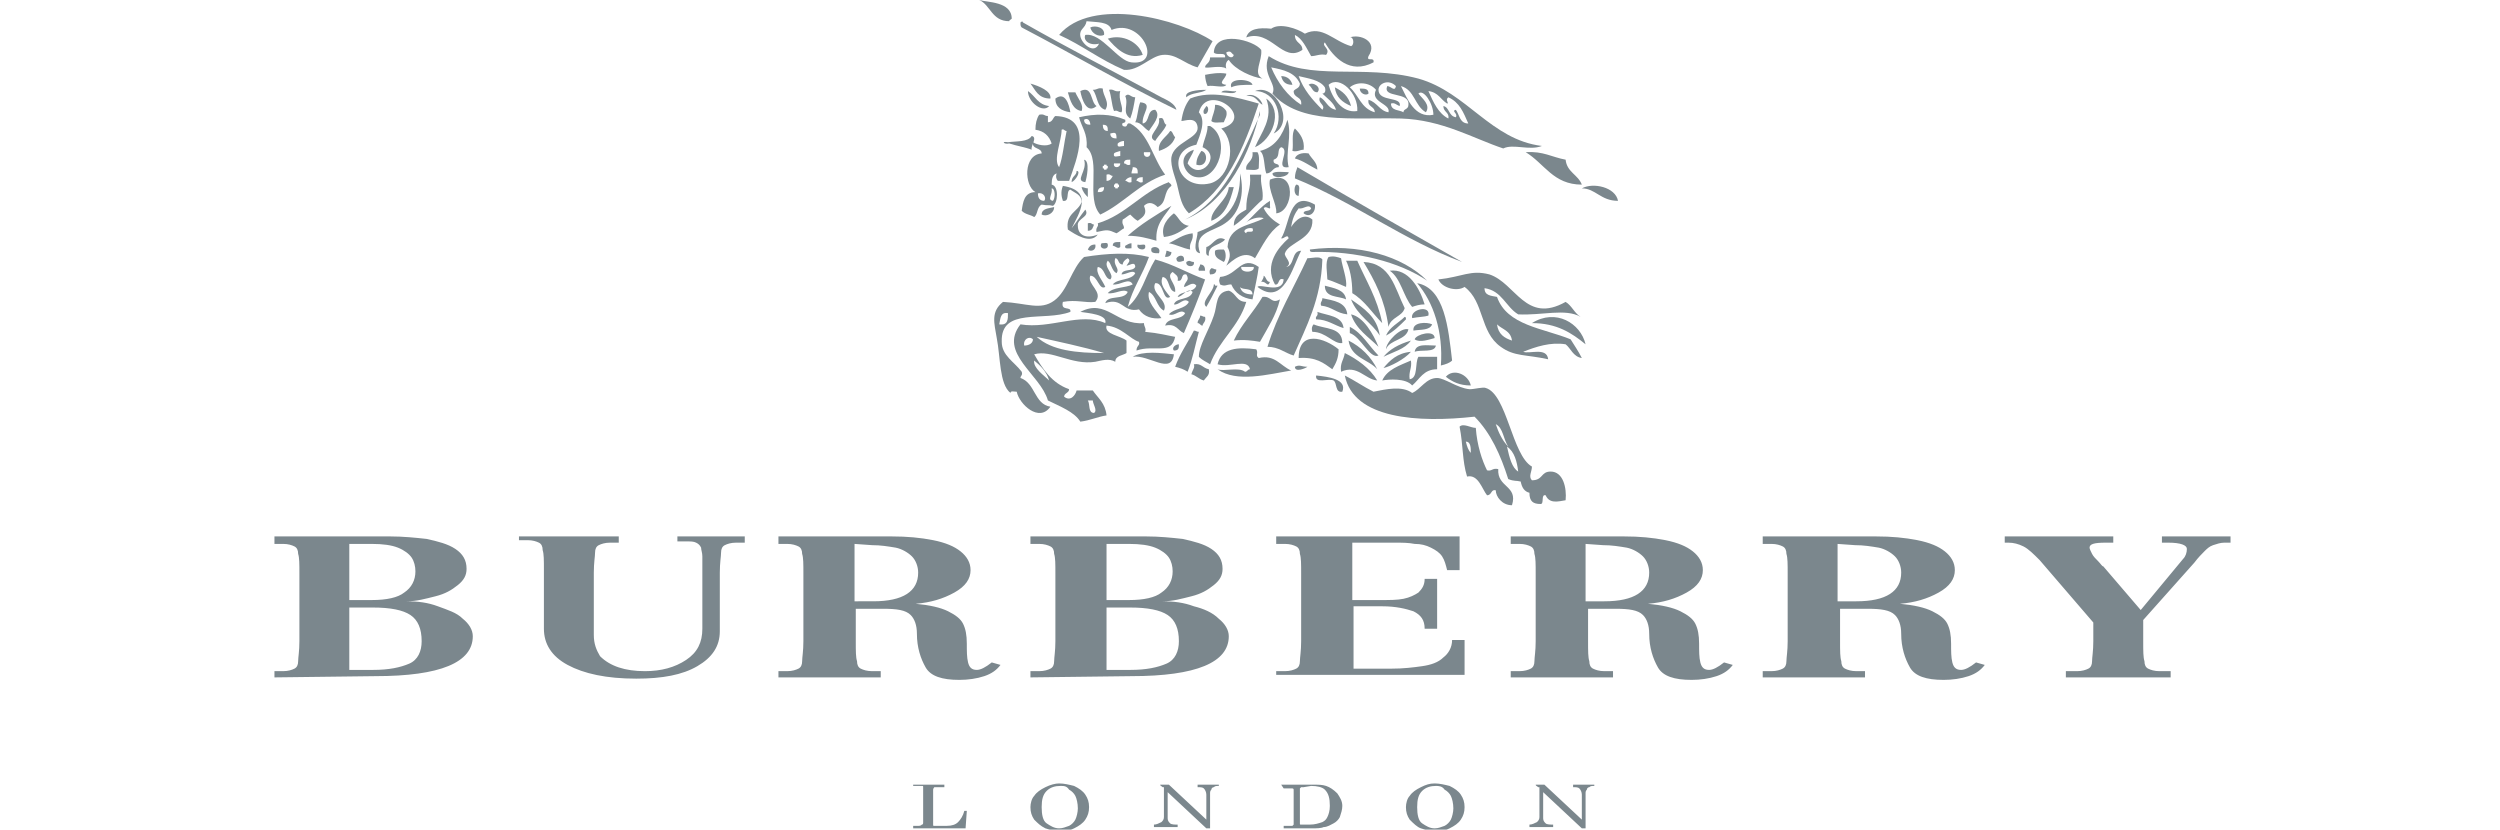 <?xml version="1.0" encoding="utf-8"?>
<!-- Generator: Adobe Illustrator 23.0.3, SVG Export Plug-In . SVG Version: 6.00 Build 0)  -->
<svg version="1.1" id="Layer_1" xmlns="http://www.w3.org/2000/svg" xmlns:xlink="http://www.w3.org/1999/xlink" x="0px" y="0px"
	 viewBox="0 0 200.4 66.5" style="enable-background:new 0 0 200.4 66.5;" xml:space="preserve">
<style type="text/css">
	.st0{fill:#7B878D;}
</style>
<path class="st0" d="M78.5,0c0.6,0.2,2.6,0.1,2.6,1.5c-0.1,0.1-0.2,0.1-0.2,0.2C79.5,1.7,79.4,0.4,78.5,0L78.5,0z M97.2,3.3
	C96.8,4,96.4,4.7,96,5.4c-1.1-0.3-1.7-1.1-2.8-1c-1,0.1-1.9,1.3-3.1,1.2c-1.9-0.8-3.4-2-5.2-2.8C87.5-0.3,94.5,1.5,97.2,3.3z
	 M86.6,2.9c0.1,0.6,1.1,1.5,1.5,0.6c-0.8,0.2-1.3-0.3-1.1-0.7c1.3-0.2,2.6,2.1,3.7,2.2c2.6,0.3,0.8-3.6-1.6-2.6
	c-0.2-0.7-1.2-0.6-2-0.7C87,2.3,86.5,2.3,86.6,2.9z M94.3,8.8C90,6.7,86.1,4.4,81.9,2.2c-0.1-0.1-0.1-0.2-0.1-0.4
	c0.1-0.1,0.2-0.1,0.2,0c3.5,2,7.4,4,11.1,6C93.5,8,94.2,8.3,94.3,8.8z"/>
<path class="st0" d="M88.5,2.8c-0.4,0.2-1-0.1-1.1-0.6C87.8,2,88.6,2.2,88.5,2.8z M91.6,4.4c-1.3,0.4-2.2-0.6-2.8-1.3
	C90,2.7,91.3,3.4,91.6,4.4z M101.1,4c0.1,0.9-0.7,1.9,0.1,2.3c-0.8-0.1-2.2-0.7-2.7-1.5c-0.2,0.1-0.3,0.4-0.2,0.7
	c-0.4-0.3-1.5,0-1.7-0.1C96.6,5.1,97,5.1,97,4.6h1.2c0.1-0.5-0.7-0.1-0.9-0.4C97.4,2.4,100.5,3.2,101.1,4z M98.9,4.4
	c-0.2-0.1-0.2-0.4-0.6-0.2C98.3,4.5,98.8,4.8,98.9,4.4z M101.7,4.5c3.3,2.1,7.5,0.6,12,1.8c3.9,1.1,5.8,4.9,9.9,5.4
	c-1,0.4-2.3-0.2-3.1,0.2c-2.4-0.8-4.9-2.3-8.2-2.4c-3.9-0.1-8.1,0.5-10.3-2C102.4,6.7,101.1,6,101.7,4.5z M104.3,8.4
	c0.1-0.7-0.6-0.5-0.6-1.1c0.1-0.2,0.5-0.2,0.5-0.6c-0.4-0.9-1.3-1.1-2.3-1.3C102.4,6.6,103.2,7.7,104.3,8.4L104.3,8.4z M106,8.8
	c0.3-0.4-0.4-0.5-0.2-1c0.5,0.2,0.6,0.9,1.3,1c-0.2-0.6-0.7-0.9-1.1-1.3c0.2,0,0.3-0.2,0.2-0.5c-0.4-0.6-1.3-0.7-2.1-0.9
	C104.5,7.2,105.2,8,106,8.8z M106.5,6.8c0.3,1.1,1.1,2.3,2.3,2.1C108.9,7.5,107.4,6,106.5,6.8z M108.2,7c0.7,0.6,0.9,1.7,2,2
	c0-0.5-0.6-0.4-0.5-1c0.7,0.2,0.9,0.9,1.6,1c0.2-0.7-1.5-0.8-1-1.8C109.8,6.6,108.8,6.5,108.2,7L108.2,7z M110.5,7.2
	c0,1,1.9,0.5,1.7,1.3c-0.3-0.1-0.4-0.3-0.7-0.2c0,0.6,0.7,0.5,1,0.7c0-0.3,0.4-0.2,0.4-0.6c0.1-1.1-2.1-0.5-1.7-1.5
	c0.3,0,0.6,0.5,0.7,0C111.3,6.3,110.5,6.7,110.5,7.2z M114.9,9.2c0-0.9-0.8-2.1-1.2-1.7c0.3,0.4,1,0.9,0.6,1.5
	c-0.9-0.5-0.9-1.8-2-2.1C112.8,7.9,113.4,9.5,114.9,9.2z M116.1,9.5c0.1-0.5-0.4-0.5-0.4-1c0.5,0.1,0.4,0.8,1,0.9
	c0.2-0.3-0.4-0.5,0-0.6c0.3,0.4,0.3,1.1,1,1.1c-0.4-0.9-0.7-1.7-1.6-2.1c-0.3,0.2,0.1,0.5-0.1,0.5c-0.5-0.3-0.7-0.9-1.5-1
	C114.9,8.2,115.3,9.1,116.1,9.5L116.1,9.5z M98.3,5.9c0,0.4-0.8,0.8,0,0.9c-0.2,0.3-1,0-1.5,0.1c-0.1-0.2-0.2-0.6-0.2-0.9
	C97.1,5.9,97.7,5.8,98.3,5.9L98.3,5.9z"/>
<path class="st0" d="M102.7,6.1c0.5,0,0.8,0.3,0.9,0.7C103,6.8,102.8,6.5,102.7,6.1z M100.4,6.8c-0.7,0-1.3,0-1.7,0.2
	C98.4,6.2,100.3,6.3,100.4,6.8z M82.6,6.7c0.7,0.2,1.7,0.6,1.6,1.2C83.2,7.9,83,7.2,82.6,6.7z M104.9,6.8c0.3-0.3,1.1,0.2,0.7,0.6
	C105.2,7.4,105.2,7,104.9,6.8z M107,7c0.6,0.3,1.1,0.7,1.3,1.5C107.6,8.2,107.1,7.8,107,7z M88.4,7.1c0,0.6,0.6,1.1,0.2,1.7
	c-0.7-0.2-0.6-1.1-1-1.6C88,7.2,88,7,88.4,7.1z M102.1,10.7c0.9-1.3,0.2-3.4-1.5-3.4C102.2,6.6,103.9,9.8,102.1,10.7z M109,7.1
	c0.4,0,0.7,0,0.7,0.4C109.5,7.7,109,7.5,109,7.1z M87.9,8.5c-0.8,0.7-1.2-0.6-1.3-1.2C87.6,6.8,87.4,8.2,87.9,8.5z M88.9,7.2
	c0.4-0.1,0.4,0.2,0.9,0.1C89.6,8,90.1,8.6,89.9,9c-0.3,0-0.3-0.2-0.6-0.1C89.1,8.4,89.1,7.7,88.9,7.2L88.9,7.2z M96.7,7.2
	c-0.4,0.3-1.2,0.2-1.6,0.6C94.9,7.3,96,7.2,96.7,7.2z M82.4,7.3c0.6,0.4,0.8,1.1,1.7,1.2C83.6,9.1,82.4,8.2,82.4,7.3z M97.9,7.4
	c0.2-0.3,0.9,0,1.2-0.1C99,7.6,98.3,7.4,97.9,7.4z M85.6,7.4h0.6c0.2,0.5,0.7,1,0.5,1.5C86,8.8,85.8,8.1,85.6,7.4z M91,7.8
	c-0.1,0.6-0.2,1.2-0.4,1.7c-0.7-0.5-0.1-1.1-0.4-1.8C90.5,7.4,90.6,7.8,91,7.8L91,7.8z M100.9,8.3c-1.2,3.6-2.6,7-5.6,8.8
	c-0.6-0.6-0.7-1.3-0.9-2.1c-0.1-0.6-0.6-1.6-0.5-2.4c0.2-1.2,2.2-1.5,2.1-2.4c-0.1-0.9-1-0.5-1.3-0.5C94.8,9,95,8.4,95.4,7.9
	C97.1,7.2,99.1,7.8,100.9,8.3L100.9,8.3z M96.1,9c0.6,0.7,0.1,1.8-0.2,2.6c-2.5,0.5-1.5,3.7,1.1,3.1c1.6-0.4,2.2-3.2,0.9-4.4
	C100.8,9.5,96.8,6.5,96.1,9L96.1,9z M85.8,9c-0.7-0.1-1.2-0.4-1.2-1.1C85.4,7.3,85.7,8.4,85.8,9z"/>
<path class="st0" d="M101.5,7.9c1.4,1,0.5,3.3-0.9,3.9C101.1,10.6,102.1,9.5,101.5,7.9z M97.4,8.4c0.4,0,0.7,0.2,0.9,0.5
	c0.1,0.4-0.1,0.6-0.2,0.9c-0.4,0-0.8,0.1-1-0.1C97.2,9.2,97.4,8.9,97.4,8.4z M96.7,8.5c0.3,0.1,0.1,0.8-0.2,0.6
	C96.4,8.8,96.6,8.7,96.7,8.5z M83.3,9.2c0.4-0.1,0.4,0.1,0.7,0.1v0.5c0.4,0,0.4-0.4,0.6-0.5c3.1,0.1,1.7,3.5,1.1,5.2h-0.9
	c-0.1-0.1-0.2-0.3-0.1-0.6c-0.3,0.1-0.4,0.4-0.4,0.9c0.6,0.1,0.5,1.5,0.1,1.7c-0.4-0.1-0.4,0-0.9-0.1c-0.4,0.2-0.3,0.8-0.6,1
	c-0.3-0.2-0.7-0.2-1-0.5c0.1-0.7,0.2-1.5,1.1-1.5c-0.9-0.5-1-3,0.5-3.1c0-0.5-0.8-0.3-0.7-0.9c0.3,0.2,1.1,0.4,1.5,0.1
	c-0.2-0.6-0.6-1-1.3-1.1C83,9.9,83.1,9.5,83.3,9.2L83.3,9.2z M84.9,13.4c0.3-0.8,0.4-2,0.6-2.9c-0.2,0-0.2-0.2-0.4-0.1
	C85.1,11.3,84.4,12.8,84.9,13.4L84.9,13.4z M84.4,16.1c0.2-0.2,0.2-1-0.1-1C84.4,15.6,83.9,16,84.4,16.1z M83.7,16.1
	c0.2-0.2,0-0.7-0.5-0.6C83.2,15.8,83.3,16.1,83.7,16.1z M92.9,9.5c0.5-0.2,0.3,0.4,0.6,0.5c-0.2,0.5-0.6,0.8-0.9,1.3
	C91.8,10.9,93.1,10.3,92.9,9.5L92.9,9.5z M103.2,9.6c0.4,1.3-0.2,2.6,0.1,3.8c-1.2,0.2,0.2-1.4-0.6-1.6c-0.4,0.2,0,0.8-0.6,1
	c-0.1,0.5,0.5,0.2,0.4,0.6c-0.5,0-0.5,0.5-1,0.5c-0.2-0.6-0.1-1.5-0.5-1.8C102.2,11.8,102.8,10.9,103.2,9.6L103.2,9.6z M96.8,10.1
	h0.2c1.7,1,0.7,4.4-1.1,4.1c-0.9-0.1-1.7-1.7-0.2-2.2c-0.1,0.4-0.4,0.7-0.5,1.1c1,1.5,2.8-0.6,1.2-1.3
	C96.5,11.2,96.8,10.7,96.8,10.1z M103.8,10.3c0.4,0.4,0.8,0.9,0.7,1.7c-0.3,0-0.5,0.2-0.9,0.1C103.7,11.5,103.5,10.7,103.8,10.3
	L103.8,10.3z M93.8,10.5c0.2,0,0.2,0.3,0.4,0.5c-0.2,0.6-0.7,0.9-1.3,1.1C92.8,11.3,93.5,11,93.8,10.5z"/>
<path class="st0" d="M82.7,10.9c0.5,0.1-0.1,0.8,0,1.1c-0.5-0.2-1.2-0.3-1.8-0.5c-0.4,0.1-0.7-0.2-0.1-0.1
	C81.5,11.3,82.4,11.4,82.7,10.9L82.7,10.9z M96.3,12.1c0.6,0.1,0.5,1.4-0.4,1.1C95.9,12.7,96.1,12.4,96.3,12.1z M100.4,12.2h0.4
	c0.2,0.3,0.1,0.9,0.1,1.3c-0.2,0.2-0.6,0.1-1,0.1C99.8,13,100.5,13,100.4,12.2L100.4,12.2z M122.3,12.2c1.4-0.1,2.1,0.4,3.2,0.6
	c0.1,1,1,1.2,1.3,2C124.5,14.8,123.8,13.1,122.3,12.2L122.3,12.2z M104.9,12.3c0.2,0.4,0.7,0.7,0.7,1.3c-0.6-0.3-1.1-0.7-1.8-0.9
	C103.9,12.4,104.3,12.2,104.9,12.3L104.9,12.3z M86.9,12.8c0.5,0.1,0.2,1.5,0.1,1.8C86.1,14.5,87.2,13.7,86.9,12.8z M117.2,21
	c-4.6-1.7-8.7-4.8-13.4-6.7c0-0.4,0.1-0.6,0.2-0.9C108.4,16,112.8,18.5,117.2,21L117.2,21z M86.3,13.7c0.4,0-0.1,0.8-0.4,0.9
	C85.9,14.1,86.3,14.1,86.3,13.7z M103.3,13.8c0,0.4-1.3,0.6-1.3,0.1C102.2,13.7,102.9,13.8,103.3,13.8z M99.4,13.9
	c0.4,1.6,0,3.2-1.2,4c-1,0.7-2.6,0.7-2,2.4c-0.7-0.1-0.2-1.2-0.2-1.7C97.9,17.9,99.5,16.7,99.4,13.9L99.4,13.9z"/>
<path class="st0" d="M100.2,14h0.9c-0.1,0.8,0.2,1.2,0.1,2c-0.8,0.7-1.4,1.5-2.3,2.1c0-0.8,0.5-1,1-1.3
	C99.9,15.4,100.3,15.3,100.2,14z M102.3,17.1c0.1-0.7-0.7-1.9-0.5-2.7C104,13.5,103.7,17,102.3,17.1z M93.9,14.9
	c-0.7,0.5-0.3,1.3-1.1,1.7c-0.3-0.3-0.7-0.5-1.1-0.1c0.3,0.7-0.1,0.9-0.5,1.2c-0.2-0.1-0.4-0.3-0.6-0.5c-0.2,0.1-0.4,0.3-0.6,0.4
	c-0.1,0.4,0.1,0.4,0.1,0.7c-0.2,0.1-0.4,0.3-0.6,0.4c-0.7-0.3-0.7-0.3-1.6-0.1c-0.1-0.4,0.2-0.4,0.1-0.7c2.3-0.7,3.5-2.5,5.7-3.3
	C93.7,14.7,93.9,14.7,93.9,14.9L93.9,14.9z"/>
<path class="st0" d="M103.9,14.8c0.4,0,0.2,0.5,0.2,0.9C103.7,15.7,103.7,15,103.9,14.8z M85.2,14.9c2.5,0.4,1.3,2.2,0.7,3.4
	c0.4-0.5,0.7-1,1.1-1.5c0.4,0.6-0.7,0.7-0.6,1.3c0,0.7,0.6,1.1,1.6,0.7c-0.6,0.8-1.8,0-2.4-0.4c-0.2-1.3,0.8-1.4,1.1-2.2
	c0-0.6-0.5-0.7-0.9-1c-0.4,0.1,0,1-0.6,0.9C85.1,15.8,85,15.4,85.2,14.9L85.2,14.9z M129.7,16.1c-1.4,0-1.8-1-2.9-1
	C127.7,14.6,129.5,15,129.7,16.1z M86.7,15c0.2,0,0.3,0.1,0.5,0.1v0.7C87,15.6,86.8,15.4,86.7,15z M98.5,15h0.4
	c-0.3,1.2-0.7,2.3-1.8,2.7C97,16.8,98.4,16.1,98.5,15z M105.4,16.4c0.1,0.6-0.4,1.1-0.9,0.7c0-0.3,0.5-0.1,0.6-0.4
	c-0.2-0.4-0.6,0.1-1,0c-0.3,0.4-0.5,0.8-0.6,1.5c0.3-0.5,1-1.2,1.7-0.6c0.1,1.6-1.9,1.8-2.2,2.7c-0.1,0.3,0.7,0.8,0.1,1.1
	c0.7-0.1,0.4-1.3,1.2-1.3c-0.7,1.3-1.4,4.5-3.5,2.9c0.2-0.3,2,0.6,2.1-0.6c-0.5-0.2-0.3,0.5-0.7,0.4c-0.9-1.6,0.3-3,1.1-3.7
	c-0.1-0.4-0.4,0.1-0.6,0C103.4,18,103.3,15.2,105.4,16.4L105.4,16.4z M93.9,16.5c-0.5,0.8-1.3,1.4-1.2,2.8c-0.7-0.2-1.4-0.4-2.3-0.4
	C91.4,18,92.7,17.2,93.9,16.5L93.9,16.5z M84.5,16.6c0,0.5-0.6,0.8-1,0.6C83.5,16.7,84.1,16.7,84.5,16.6z"/>
<path class="st0" d="M94.1,17.1c0.4,0.3,0.5,0.9,1.2,1c-0.6,0.4-1.1,0.8-2,0.9C93,18.1,93.7,17.4,94.1,17.1z M87.2,17.9
	c0.3-0.1,0.3,0.1,0.5,0.1c-0.1,0.2-0.1,0.5-0.5,0.5V17.9z M95.6,18.7c0.1,0.6-0.3,0.7-0.2,1.3c-0.6-0.1-1.1-0.4-1.7-0.5
	C94.3,19.2,94.8,18.8,95.6,18.7L95.6,18.7z M98.2,19.2c-0.4,0.5-1.4,0.4-1.3,1.3c-0.3,0-0.2-0.4-0.2-0.7
	C97.2,19.7,97.5,18.8,98.2,19.2z M89.8,19.4v0.4c-0.2,0.2-0.4-0.1-0.6-0.1C89.2,19.4,89.4,19.4,89.8,19.4z M88.3,19.5
	c0.2,0,0.5-0.1,0.5,0.1C88.9,20.1,88,20,88.3,19.5z M90.7,19.5v0.4c-0.2,0-0.6,0.1-0.5-0.2C90.4,19.6,90.5,19.5,90.7,19.5z
	 M87.8,19.6c0.1,0.5-0.4,0.6-0.6,0.4C87.3,19.8,87.4,19.6,87.8,19.6z M91.2,19.6c0.2,0.1,0.6-0.1,0.6,0.1C91.9,20.2,91,20,91.2,19.6
	z M92.9,20.3c-0.4,0-0.7,0-0.6-0.4C92.5,19.7,93.1,19.8,92.9,20.3z M114.4,22.5c-2.2-1.5-5.7-2.4-9.2-2.3c-0.2,0-0.2-0.1-0.2-0.2
	C108.9,19.5,112.4,20.5,114.4,22.5z M98.1,20c0.2,0.2,0.2,0.8,0,1c-0.3-0.2-0.8-0.3-0.7-0.9C97.5,20,97.7,20,98.1,20z M93.5,20.1
	c0.2,0,0.2,0.1,0.4,0.1c0,0.3-0.2,0.4-0.5,0.4C93.4,20.4,93.5,20.3,93.5,20.1L93.5,20.1z M94.9,20.9c-0.3,0.1-0.6,0.2-0.6-0.2
	C94.5,20.4,95,20.4,94.9,20.9z M106,20.8c-0.1,3.2-1.3,5.4-2.3,7.7c-0.7-0.2-1.2-0.7-2.1-0.7c0.8-2.6,2.1-4.7,3.2-7.1
	C105.2,20.7,105.8,20.5,106,20.8z"/>
<path class="st0" d="M106.5,20.6c0.4-0.1,0.7,0,1,0.1c0.1,0.7,0.5,1.7,0.4,2.3c-0.5-0.2-0.9-0.4-1.5-0.6
	C106.4,21.9,106.2,21,106.5,20.6L106.5,20.6z M95.7,21c0.1,0.5-0.7,0.4-0.6,0C95.4,20.8,95.4,21,95.7,21z M107.9,20.9h0.9
	c0.7,1.6,1.6,3,2,5c-0.8-0.8-1.4-1.8-2.4-2.4C108.4,22.4,108.2,21.5,107.9,20.9z M109.3,21c2.2,0.1,2.5,2.1,3.3,3.7
	c-0.2,0.7-1.1,0.7-1.3,1.5C111,24,110.2,22.5,109.3,21L109.3,21z M96.2,21.2c0.3,0,0.4,0.2,0.4,0.5h-0.5
	C96,21.5,96.2,21.4,96.2,21.2L96.2,21.2z M97.1,21.5c0.2,0,0.2,0.1,0.4,0.1c0,0.3-0.2,0.4-0.5,0.4C96.9,21.7,97,21.6,97.1,21.5
	L97.1,21.5z"/>
<path class="st0" d="M111.4,21.7c1.5-0.2,2.4,1.4,2.8,2.7c-0.4,0-0.7,0.1-1,0.2C112.5,23.8,112.3,22.3,111.4,21.7z M125.5,24.2
	c0.5,0.3,0.7,0.9,1.2,1.2c-1.2-0.7-3.1-0.1-5-0.2c-1-0.6-1.3-1.9-2.7-2.1c0,0.6,0.5,0.6,1,0.7c0.8,2.3,3.7,2.5,5.9,3.4
	c0.3,0.5,0.6,0.9,0.9,1.5c-0.7-0.1-0.9-0.8-1.3-1.1c-1.2-0.2-2.4,0.2-3.4,0.6c0.5,0.2,1.9-0.4,2,0.6c-1.8-0.4-2.7-0.2-3.8-1
	c-1.7-1.2-1.3-3.6-2.9-4.8c-0.6,0.4-1.8,0.1-2.1-0.6c1.9-0.2,2.6-0.8,4.1-0.4C121.5,22.7,122.3,26,125.5,24.2z M121.2,27.3
	c-0.1-0.8-0.8-0.9-1.2-1.3C120.1,26.8,120.6,27.1,121.2,27.3z M101.3,22.1c0.2,0.1,0.2,0.5,0.5,0.5c-0.2,0.5-0.3-0.1-0.7,0
	C101.2,22.4,101.3,22.3,101.3,22.1L101.3,22.1z"/>
<path class="st0" d="M113.6,22.7c2.2,0.4,2.5,3.6,2.8,6.2c-0.2,0.2-0.5,0.3-0.9,0.4C115.7,26.6,114.9,24.2,113.6,22.7L113.6,22.7z
	 M97.3,22.8c0.1,0,0.1,0,0.1,0.1h0.2c-0.3,0.6-0.6,1.2-0.9,1.7C96.2,24.2,97.3,23.4,97.3,22.8L97.3,22.8z M106.2,22.9
	c0.7,0.2,1.6,0.3,1.7,1.1C107.3,23.7,106.2,23.9,106.2,22.9z M99.9,24.2c-0.6,2-2.2,3.1-2.9,5c-0.3-0.2-0.6-0.3-0.9-0.6
	c0-0.9,0.8-2.1,1.2-3.3c0.3-0.8,0.1-1.9,1.2-2C99.1,23.5,99.1,24.2,99.9,24.2L99.9,24.2z M102.6,24c-0.3,1.3-1,2.3-1.6,3.4
	c-0.6-0.1-1.3-0.2-2.1-0.1c0.6-1.3,1.6-2.3,2.3-3.5C101.9,23.7,101.9,24.4,102.6,24L102.6,24z M106,23.9c0.9,0.2,1.9,0.3,2,1.3
	c-0.9-0.1-1.2-0.6-2.1-0.7C105.8,24.2,106,24.2,106,23.9L106,23.9z M108.3,24c1,0.7,2.1,1.4,2.3,2.9C110,25.9,108.8,25.3,108.3,24z
	 M91.7,25.9c0,0.3,0.2,0.4,0.1,0.7c1.1,0.1,1.8,0.3,2.4,0.4c-0.3,1.5-1.7,0.6-3.1,1.1c0-0.4,0.3-0.4,0.2-0.7
	c-0.7-0.2-1.4-1.2-2.6-1.3c-0.2,0.7,1.1,0.8,1.6,1.2v1c-0.3,0.2-0.9,0.2-0.9,0.7c-0.5-0.3-1.1-0.1-1.6,0c-1.9,0.3-3.5-1-4.9-0.6
	c0.7,1.2,1.4,2.3,2.8,2.8c0,0.3-0.4,0.3-0.4,0.6c0.5,0.4,0.9-0.1,1-0.5h1.3c0.4,0.6,1,1,1.1,2c-0.7,0.1-1.3,0.4-2.1,0.5
	C86.1,33,85,32.6,84,32.1C83.4,30,80,28.3,81.8,26c2.4,0.4,4.8-1,6.8-0.1c0.2-0.7-1.4-0.8-2-0.9C88.7,23.9,89.5,26.1,91.7,25.9z
	 M88.5,28.3c-1.7-0.5-3.6-0.9-5.4-1.3C84.3,28.1,86.3,28.3,88.5,28.3z M82.1,27.7c0.4,0,0.7-0.2,0.7-0.5
	C82.5,26.9,82,27.2,82.1,27.7z M84.1,30.5c-0.2-0.7-0.7-1.2-1.2-1.6C82.8,29.5,83.7,30.1,84.1,30.5z M87.7,33.1
	c0.3-0.2-0.1-0.7-0.1-1h-0.4C87.4,32.4,87.2,33.1,87.7,33.1z"/>
<path class="st0" d="M114.5,25.3c-0.3,0.1-0.8,0.1-1.3,0.2C113,24.8,114.7,24.4,114.5,25.3z M105.6,25c0.8,0.3,2,0.3,2.1,1.3
	c-0.7-0.2-1.3-0.7-2.2-0.7C105.4,25.3,105.7,25.4,105.6,25z M110.5,27.8c-0.8-0.8-1.8-1.4-2.2-2.6C109.3,25.4,110.1,26.8,110.5,27.8
	z M96.2,25.3c0.2,0,0.2,0.1,0.4,0.1c0.1,0.4-0.2,0.5-0.2,0.7c-0.2,0-0.2-0.2-0.4-0.2C96,25.6,96.2,25.6,96.2,25.3L96.2,25.3z
	 M112.6,25.4c0.1,0,0.1,0.1,0.1,0.2c-0.5,0.5-1,1-1.6,1.3C111.4,26.2,112.1,25.9,112.6,25.4z M127.1,27.6c-1.1-0.9-2.3-1.7-4.3-1.7
	C124.7,24.7,126.7,25.9,127.1,27.6z M114.8,26c-0.2,0.5-0.9,0.4-1.5,0.5C113.2,25.8,114.4,25.8,114.8,26z M105.3,26
	c0.9,0.4,2.3,0.2,2.3,1.5c-0.7,0.1-1.3-0.9-2.4-0.9C105.1,26.3,105.2,26.1,105.3,26L105.3,26z M108.2,26.2c1,0.5,1.5,1.5,2.3,2.3
	c-0.7,0.3-1.4-1.5-2.3-1.8V26.2L108.2,26.2z M112.9,26.4c-0.2,0.9-1.5,0.8-1.8,1.6C111.1,27.4,112.3,26.2,112.9,26.4z M95.7,26.5
	c0.2,0,0.2,0.1,0.4,0.1c-0.3,1.1-0.5,2.2-0.9,3.2c-0.3-0.2-0.6-0.3-1-0.4C94.6,28.3,95.2,27.5,95.7,26.5z M115,27.1
	c-0.4,0.1-1.2,0.4-1.6,0.1C113.5,26.8,115,26.4,115,27.1z M107.3,28c0,0.7-0.2,1.1-0.5,1.6c-0.7-0.5-1.3-1-2.7-0.9
	C104.1,26.4,106.2,27.1,107.3,28z M108.1,27.3c1,0.5,1.8,1.3,2.3,2.3C109.7,28.8,108.3,28.7,108.1,27.3z M113.1,27.3
	c-0.5,0.7-1.4,0.9-2.2,1.3C111.4,28,112.1,27.6,113.1,27.3z M94.5,27.6c0,0.3,0,0.5-0.4,0.5C93.9,27.9,94.2,27.6,94.5,27.6z
	 M115.1,27.7c-0.1,0.6-1.2,0.3-1.7,0.5C113.5,27.5,114.4,27.7,115.1,27.7z M100.7,28c0.2,0.3-0.1,0.5,0.2,0.7c1.3-0.3,1.7,0.6,2.6,1
	c-1.8,0.3-4.4,1-5.9-0.1c0.5,0.2,1.7-0.2,2.2,0.2c0.2,0,0.2-0.2,0.4-0.2c-0.2-0.9-1.6-0.1-2.6-0.4C97.9,27.9,99.2,27.8,100.7,28z
	 M113.1,28.2c-0.5,0.6-1.7,1.2-2.2,1.3C111.4,28.9,112,28.3,113.1,28.2z M94.1,28.4c-0.2,1.7-2,0-3.3,0.2
	C91.6,28.1,93.1,28.3,94.1,28.4z M107.8,28.3c1,0.5,2,1.2,2.6,2.2c-1-0.1-1.6-1.3-2.9-0.7C107.4,29.1,107.7,28.9,107.8,28.3z
	 M113.7,28.6h1.5v1c-1.1,0-1.4,0.8-2,1.3c-0.5-0.6-1.9-0.5-2.4-0.4c0.4-0.9,1.4-1.2,2.3-1.6c0.1,0.6-0.2,0.9-0.1,1.5
	C113.7,30.3,113.4,29.1,113.7,28.6z M95.7,29.2c0.6-0.1,0.7,0.3,1.2,0.4c0.1,0.5-0.2,0.6-0.4,0.9c-0.4-0.1-0.6-0.4-1-0.5
	C95.6,29.6,95.8,29.5,95.7,29.2z M104.8,29.4c-0.1,0.1-1,0.5-1,0C104.2,29.2,104.3,29.4,104.8,29.4z M117.9,30.9
	c-0.9,0-1.5-0.3-2-0.7C116.5,29.5,117.7,30,117.9,30.9z M105.5,30.1c1,0.1,2.5,0.3,2.1,1.3c-0.6,0.1-0.4-0.7-0.7-0.9
	C106.5,30.3,105.4,30.8,105.5,30.1L105.5,30.1z"/>
<path class="st0" d="M107.8,30.1c0.8,0.4,1.5,0.9,2.3,1.3c1-0.2,2.3-0.5,3.1,0.1c0.7-0.3,1.1-1.2,2-1.2c0.6,0,1.6,0.8,2.6,0.9
	c0.4,0,1.1-0.2,1.3-0.1c1.7,0.5,2.1,5.4,3.7,6.3c0,0.4-0.3,0.8,0,1.1c0.9,0,0.7-0.7,1.5-0.7c1,0,1.3,1.3,1.2,2.3
	c-0.6,0.1-1.3,0.3-1.6-0.4c-0.4-0.1-0.1,0.7-0.4,0.7c-0.6,0-0.9-0.2-0.9-0.9c-0.4-0.1-0.6-0.4-0.7-0.9c-0.4-0.1-0.5,0-1-0.2
	c-0.6-1.9-1.4-3.7-2.7-5C113.7,33.9,108.5,33.6,107.8,30.1L107.8,30.1z M120.9,35.8c-0.4-0.6-0.4-1.5-1-1.8
	C120.1,34.6,120.4,35.3,120.9,35.8z M121.7,37.8c-0.1-0.8-0.3-1.6-0.9-2C121,36.7,121.2,37.5,121.7,37.8z"/>
<path class="st0" d="M118.3,34.3c0.1,1.4,0.5,2.6,0.9,3.4c0.4,0.1,0.4-0.2,0.9-0.1c-0.1,1.5,1.6,1.3,1.1,2.9c-0.8,0-1.3-0.7-1.3-1.2
	c-0.4-0.1-0.3,0.4-0.7,0.4c-0.4-0.5-0.7-1.7-1.6-1.5c-0.4-1.3-0.3-2.5-0.6-4C117.3,33.9,117.9,34.3,118.3,34.3L118.3,34.3z
	 M117.9,36.3c0-0.4,0-0.9-0.4-0.9C117.6,35.8,117.7,36.1,117.9,36.3z M99.9,7.7c0.5-0.3,1.2,0.2,1.3,0.7
	C100.8,8.2,100.7,7.6,99.9,7.7z M91,9.8c0.2-0.4,0.2-1.1,0.4-1.6c1.1,0.1,0.1,0.9,0.2,1.7c0.6-0.1,0.3-1.1,1-1.1
	c0.5,0.5-0.2,1.2-0.5,1.7C91.7,10.3,91.5,9.8,91,9.8L91,9.8z M101,9.2V8.9c-0.7,3.2-2.6,7.3-6,8.7C98.2,16,99.5,12.5,101,9.2
	L101,9.2z M95.9,22.9c-0.3-0.4-0.7,0.1-1,0.1c0.1-0.5,0.5-0.5,0.2-1c-0.5-0.1-0.2,0.6-0.7,0.5c0.1-0.4-0.2-0.5-0.4-0.7
	c-0.6,0.4,0.3,0.9,0.2,1.6c-0.6-0.1-0.4-1.1-1-1.2c-0.3,0.6,0.3,1.2,0.6,1.6c-0.6,0.4-0.5-1.2-1.2-1.1c-0.4,0.8,1.1,1.4,0.7,2.2
	c-0.6-0.3-0.6-1.2-1.2-1.5c-0.2,0.8,0.6,1.5,1,2.1c-0.7,0.1-1.4-0.1-1.8-0.7c-1.3,0.3-1.3-1-2.7-0.5c0.2-0.7,1.5-0.2,1.8-0.9
	c-0.4-0.3-1,0.2-1.6,0.1c0.4-0.5,1.4-0.4,2-0.7c-0.3-0.6-1,0.1-1.6,0c0.4-0.5,1.5-0.3,1.8-0.9c-0.2-0.3-0.7,0.1-1.1,0.1
	c0.1-0.5,0.9-0.2,1.1-0.6c0-0.5-0.5-0.1-0.7-0.1c0.1-0.2,0.4-0.4,0.1-0.6C90.2,20.8,90,21,90,21.2c-0.4,0-0.3-0.5-0.6-0.5
	c-0.2,0.6,0.4,0.8,0.1,1.2c-0.4-0.2-0.4-0.8-0.7-1c-0.4,0.5,0.6,1.1,0.2,1.5c-0.5-0.1-0.4-0.9-1-1c-0.2,0.5,0.4,1.1,0.6,1.6
	c-0.5,0.3-0.6-0.9-1.2-0.9c-0.3,0.7,1.1,1.3,0.4,2.1c-0.8,0.1-1.5-0.2-2.6,0C85,25,85.9,24.5,85.8,25c-2.1,0.8-5.6-0.4-5.5,2.4
	c0,1.1,1,1.6,1.6,2.4c0.1,0.3-0.1,0.3-0.1,0.5c1.2,0.4,1.1,2.1,2.4,2.3c-0.9,1.3-2.5-0.2-2.7-1.2c-0.2,0-0.5-0.1-0.5,0.1
	c-0.9-0.7-0.8-2.9-1.1-4.4c-0.2-1.2-0.5-2.1,0.5-2.9c1.9,0.1,3,0.7,4.1-0.1c1.1-0.8,1.4-2.6,2.4-3.5c1.9-0.3,3.6-0.4,5.2,0
	c-0.5,1.4-1.3,2.5-1.7,4c1.1-0.9,1.4-2.5,2.2-3.8c1.5,0.4,2.6,1.1,4,1.6c-0.5,1.5-1.1,2.9-1.7,4.3c-0.5-0.2-0.6-0.8-1.5-0.6
	c0.2-0.7,1.3-0.4,1.6-1c-0.4-0.4-0.8,0.3-1.3,0.1c0.4-0.5,1.3-0.4,1.6-1c-0.4-0.4-0.8,0.3-1.2,0.2c0.2-0.6,1.3-0.3,1.5-1
	c-0.4-0.4-0.8,0.4-1.2,0.4C94.6,23.3,95.7,23.5,95.9,22.9L95.9,22.9z M80.1,26c0.7,0.1,0.7-0.4,0.7-0.9C80.2,25,80.2,25.5,80.1,26z
	 M108.3,3.7c0.3-0.1,0.2-0.8-0.1-0.7c0.8-0.3,2.3,0.3,1.5,1.5c-0.2,0.5,0.5,0,0.4,0.5c-1.9,1-3.2-0.4-3.9-1.6
	c-0.3,0.3,0.5,0.5,0.1,1c-0.5-0.1-0.8,0.1-1.2,0.1c-0.4-0.7-0.7-1.4-1.3-1.7c0,0.7,0.6,0.6,0.6,1.2c-1.6,1.1-2.5-1.7-4.5-1
	c0.2-0.7,1-0.8,2-0.7c0.7-0.5,2.1,0,2.7,0.4C106,2,106.9,3.3,108.3,3.7L108.3,3.7z M90.2,9.6c0.1,0.4-0.4,0.1-0.2,0.5
	c0.5,0.2,0.2-0.3,0.6-0.2c1.5,0.8,1.8,2.8,2.8,4.1c-2.1,0.7-3.3,2.3-5.2,3.2c-1.2-1.3,0.1-4.3-1.1-5.4c0.1-1.1-0.4-1.6-0.6-2.4
	C87.8,9.1,89,9.1,90.2,9.6L90.2,9.6z M86.9,9.6c0,0.3,0.2,0.4,0.5,0.4C87.4,9.7,87.2,9.4,86.9,9.6z M88.8,10.5c0-0.3,0-0.5-0.4-0.5
	C88.4,10.3,88.5,10.5,88.8,10.5z M89,10.7c0,0.3,0.2,0.4,0.5,0.4C89.5,10.6,89.4,10.6,89,10.7z M89.6,11.5c-0.1,0.4,0.3,0.2,0.5,0.2
	v-0.4C89.9,11.3,89.7,11.4,89.6,11.5L89.6,11.5z M89.3,12.3c-0.1,0.4,0.3,0.2,0.5,0.2v-0.4C89.5,12.2,89.4,12.2,89.3,12.3L89.3,12.3
	z M92.2,12.2h-0.5C91.6,12.7,92.3,12.7,92.2,12.2z M90.1,13.1c0.2,0,0.2,0.2,0.5,0.1v-0.4C90.3,12.8,90.1,12.8,90.1,13.1L90.1,13.1z
	 M89.8,13.1h-0.5C89.2,13.5,89.8,13.5,89.8,13.1z M88.4,13.3v0.2c0.1,0,0.1,0,0.1,0.1h0.2c0-0.1,0-0.1,0.1-0.1v-0.2
	c-0.1,0-0.1,0-0.1-0.1h-0.2C88.5,13.3,88.5,13.3,88.4,13.3L88.4,13.3z M90.7,13.9h0.5c0-0.3,0-0.5-0.4-0.5
	C90.8,13.6,90.7,13.7,90.7,13.9z M88.7,14.5c0.3,0,0.4-0.2,0.5-0.4c-0.2,0-0.2-0.2-0.5-0.1V14.5z M90.2,14.5c0.2,0,0.2,0.2,0.5,0.1
	v-0.4C90.5,14.2,90.3,14.3,90.2,14.5L90.2,14.5z M91.1,14.5c0.2,0,0.2,0.2,0.5,0.1v-0.4C91.3,14.2,91.1,14.3,91.1,14.5L91.1,14.5z
	 M89.3,14.8V15c0.1,0,0.1,0,0.1,0.1h0.2c0-0.1,0-0.1,0.1-0.1v-0.2c-0.1,0-0.1,0-0.1-0.1h-0.2C89.4,14.7,89.4,14.8,89.3,14.8
	L89.3,14.8z M88,15.4c0.3,0,0.5,0,0.5-0.4C88.2,15,88,15.1,88,15.4z M101.8,16.1v0.4c0.1,0.5-0.3-0.1-0.5,0.2c0.3,0.6,0.8,1,1.3,1.3
	c-0.9,0.6-1.4,1.7-2,2.7c-0.9-0.7-1.8,0.2-2.3,0.6c0.3-0.6,0.4-0.9,0.1-1.5c0.1-1.7,1.8-1.7,2.9-2.3c-0.4-0.2-1.2,0.1-1.5,0.4
	C100.3,17.5,101.1,16.5,101.8,16.1L101.8,16.1z M99.9,18.7c0-0.3,0.7,0.1,0.5-0.4C100,18.2,99.5,18.5,99.9,18.7z"/>
<path class="st0" d="M100.9,21.4c-0.1,0.8-0.3,1.6-0.5,2.6c-0.8-0.1-1.4-0.5-1.7-1.2c-0.4,0-0.5,0.2-0.9,0c-0.1-0.4-0.1-0.2,0-0.6
	C99.2,22.1,99.5,20.4,100.9,21.4z M100.5,21.4h-1C99.4,21.9,100.6,21.9,100.5,21.4z M100.4,23.6c0-0.6-0.8-0.3-1-0.6
	C99.5,23.4,99.8,23.6,100.4,23.6z M22,54.3v-0.5h0.7c0.4,0,0.7-0.1,0.9-0.2c0.2-0.1,0.3-0.3,0.3-0.6c0-0.3,0.1-0.8,0.1-1.6v-5.4
	c0-0.8,0-1.3-0.1-1.6c0-0.3-0.1-0.5-0.3-0.6c-0.2-0.1-0.5-0.2-0.9-0.2H22V43h9.3c1,0,2,0.1,2.9,0.2c0.9,0.2,1.7,0.4,2.3,0.8
	c0.6,0.4,0.9,0.9,0.9,1.6c0,0.5-0.2,0.9-0.7,1.3s-1,0.7-1.8,0.9s-1.5,0.4-2.3,0.4v0c0.9,0,1.7,0.1,2.5,0.4s1.5,0.5,2,1
	c0.5,0.4,0.8,0.9,0.8,1.4c0,2.1-2.6,3.2-7.8,3.2L22,54.3L22,54.3z M28,43.6v4.5h1.8c1.2,0,2.1-0.2,2.6-0.6c0.6-0.4,0.9-1,0.9-1.7
	c0-0.4-0.1-0.8-0.3-1.1c-0.2-0.3-0.6-0.6-1.1-0.8c-0.5-0.2-1.2-0.3-2.1-0.3L28,43.6L28,43.6z M28,48.6v5.1h1.9
	c1.3,0,2.2-0.2,2.9-0.5c0.7-0.3,1-1,1-1.8c0-1-0.3-1.7-0.9-2.1c-0.6-0.4-1.6-0.6-3-0.6H28z M59.7,43v0.5H59c-0.4,0-0.7,0.1-0.9,0.2
	c-0.2,0.1-0.3,0.3-0.3,0.6c0,0.3-0.1,0.8-0.1,1.6v4.7c0,1.2-0.6,2.1-1.8,2.8c-1.2,0.7-2.8,1-4.9,1c-2.4,0-4.2-0.4-5.5-1.1
	c-1.3-0.7-1.9-1.7-1.9-2.9v-4.7c0-0.8,0-1.3-0.1-1.6c0-0.3-0.1-0.5-0.3-0.6c-0.2-0.1-0.5-0.2-0.9-0.2h-0.7V43h8v0.5h-0.7
	c-0.4,0-0.7,0.1-0.9,0.2c-0.2,0.1-0.3,0.3-0.3,0.6c0,0.3-0.1,0.8-0.1,1.6v5c0,0.7,0.2,1.2,0.5,1.7c0.4,0.4,0.9,0.7,1.5,0.9
	c0.6,0.2,1.3,0.3,2.1,0.3c1.3,0,2.4-0.3,3.3-0.9s1.3-1.4,1.3-2.5v-4.5c0-0.6,0-1,0-1.3c0-0.3-0.1-0.5-0.1-0.7
	c-0.1-0.2-0.2-0.3-0.4-0.4c-0.2-0.1-0.4-0.1-0.8-0.1h-0.7V43L59.7,43z M62.4,54.3v-0.5h0.7c0.4,0,0.7-0.1,0.9-0.2
	c0.2-0.1,0.3-0.3,0.3-0.6c0-0.3,0.1-0.8,0.1-1.6v-5.4c0-0.8,0-1.3-0.1-1.6c0-0.3-0.1-0.5-0.3-0.6c-0.2-0.1-0.5-0.2-0.9-0.2h-0.7V43
	h9.1c1.2,0,2.3,0.1,3.3,0.3c1,0.2,1.7,0.5,2.2,0.9c0.5,0.4,0.8,0.9,0.8,1.5c0,0.7-0.4,1.3-1.3,1.8c-0.9,0.5-1.9,0.8-3.1,0.9v0
	c1.1,0.1,2,0.3,2.6,0.6c0.6,0.3,1,0.6,1.2,1c0.2,0.4,0.3,0.9,0.3,1.6c0,0.6,0,1.1,0.1,1.5c0.1,0.4,0.3,0.6,0.7,0.6
	c0.3,0,0.7-0.2,1.2-0.6l0.7,0.2c-0.3,0.4-0.7,0.7-1.3,0.9c-0.6,0.2-1.3,0.3-2,0.3c-1.4,0-2.3-0.3-2.7-1c-0.4-0.7-0.7-1.6-0.7-2.7
	c0-0.7-0.2-1.2-0.5-1.5c-0.4-0.4-1.1-0.5-2.2-0.5h-2.2v2.6c0,0.8,0,1.3,0.1,1.6c0,0.3,0.1,0.5,0.3,0.6c0.2,0.1,0.5,0.2,0.9,0.2h0.7
	v0.5L62.4,54.3L62.4,54.3z M68.5,43.6v4.6H70c2.4,0,3.6-0.8,3.6-2.3c0-0.5-0.2-1-0.5-1.3s-0.8-0.6-1.3-0.7c-0.6-0.1-1.2-0.2-1.9-0.2
	L68.5,43.6z M82.6,54.3v-0.5h0.7c0.4,0,0.7-0.1,0.9-0.2c0.2-0.1,0.3-0.3,0.3-0.6c0-0.3,0.1-0.8,0.1-1.6v-5.4c0-0.8,0-1.3-0.1-1.6
	c0-0.3-0.1-0.5-0.3-0.6c-0.2-0.1-0.5-0.2-0.9-0.2h-0.7V43h9.3c1,0,2,0.1,2.9,0.2c0.9,0.2,1.7,0.4,2.3,0.8c0.6,0.4,0.9,0.9,0.9,1.6
	c0,0.5-0.2,0.9-0.7,1.3s-1,0.7-1.8,0.9s-1.5,0.4-2.3,0.4v0c0.9,0,1.7,0.1,2.5,0.4c0.8,0.2,1.5,0.5,2,1c0.5,0.4,0.8,0.9,0.8,1.4
	c0,2.1-2.6,3.2-7.8,3.2L82.6,54.3L82.6,54.3z M88.7,43.6v4.5h1.8c1.2,0,2.1-0.2,2.6-0.6c0.6-0.4,0.9-1,0.9-1.7
	c0-0.4-0.1-0.8-0.3-1.1c-0.2-0.3-0.6-0.6-1.1-0.8c-0.5-0.2-1.2-0.3-2.1-0.3L88.7,43.6L88.7,43.6z M88.7,48.6v5.1h1.9
	c1.3,0,2.2-0.2,2.9-0.5c0.7-0.3,1-1,1-1.8c0-1-0.3-1.7-0.9-2.1c-0.6-0.4-1.6-0.6-3-0.6H88.7z M102.3,54.3v-0.5h0.7
	c0.4,0,0.7-0.1,0.9-0.2c0.2-0.1,0.3-0.3,0.3-0.6c0-0.3,0.1-0.8,0.1-1.6v-5.4c0-0.8,0-1.3-0.1-1.6c0-0.3-0.1-0.5-0.3-0.6
	c-0.2-0.1-0.5-0.2-0.9-0.2h-0.7V43H117v2.7h-1c-0.1-0.4-0.2-0.8-0.4-1.1c-0.2-0.3-0.5-0.5-0.9-0.7c-0.4-0.2-0.8-0.3-1.3-0.3
	c-0.5-0.1-1-0.1-1.6-0.1h-3.4v4.6h2.3c0.7,0,1.3,0,1.8-0.1c0.5-0.1,0.9-0.3,1.2-0.5c0.3-0.3,0.5-0.6,0.5-1.1h1v4h-1
	c0-0.7-0.3-1.1-0.9-1.4c-0.6-0.2-1.4-0.4-2.5-0.4h-2.3v5h3c1,0,1.8-0.1,2.5-0.2s1.3-0.3,1.7-0.7c0.4-0.3,0.7-0.8,0.7-1.4h1v2.8
	H102.3L102.3,54.3z M121.1,54.3v-0.5h0.7c0.4,0,0.7-0.1,0.9-0.2c0.2-0.1,0.3-0.3,0.3-0.6c0-0.3,0.1-0.8,0.1-1.6v-5.4
	c0-0.8,0-1.3-0.1-1.6c0-0.3-0.1-0.5-0.3-0.6c-0.2-0.1-0.5-0.2-0.9-0.2h-0.7V43h9.1c1.2,0,2.3,0.1,3.3,0.3c1,0.2,1.7,0.5,2.2,0.9
	c0.5,0.4,0.8,0.9,0.8,1.5c0,0.7-0.4,1.3-1.3,1.8c-0.9,0.5-1.9,0.8-3.1,0.9v0c1.1,0.1,2,0.3,2.6,0.6s1,0.6,1.2,1
	c0.2,0.4,0.3,0.9,0.3,1.6c0,0.6,0,1.1,0.1,1.5c0.1,0.4,0.3,0.6,0.7,0.6c0.3,0,0.7-0.2,1.2-0.6l0.7,0.2c-0.3,0.4-0.7,0.7-1.3,0.9
	c-0.6,0.2-1.3,0.3-2,0.3c-1.4,0-2.3-0.3-2.7-1c-0.4-0.7-0.7-1.6-0.7-2.7c0-0.7-0.2-1.2-0.5-1.5c-0.4-0.4-1.1-0.5-2.2-0.5h-2.2v2.6
	c0,0.8,0,1.3,0.1,1.6c0,0.3,0.1,0.5,0.3,0.6c0.2,0.1,0.5,0.2,0.9,0.2h0.7v0.5L121.1,54.3L121.1,54.3z M127.1,43.6v4.6h1.5
	c2.4,0,3.6-0.8,3.6-2.3c0-0.5-0.2-1-0.5-1.3c-0.3-0.3-0.8-0.6-1.3-0.7c-0.6-0.1-1.2-0.2-1.9-0.2L127.1,43.6L127.1,43.6z M141.3,54.3
	v-0.5h0.7c0.4,0,0.7-0.1,0.9-0.2c0.2-0.1,0.3-0.3,0.3-0.6c0-0.3,0.1-0.8,0.1-1.6v-5.4c0-0.8,0-1.3-0.1-1.6c0-0.3-0.1-0.5-0.3-0.6
	c-0.2-0.1-0.5-0.2-0.9-0.2h-0.7V43h9.1c1.2,0,2.3,0.1,3.3,0.3c1,0.2,1.7,0.5,2.2,0.9c0.5,0.4,0.8,0.9,0.8,1.5c0,0.7-0.4,1.3-1.3,1.8
	c-0.9,0.5-1.9,0.8-3.1,0.9v0c1.1,0.1,2,0.3,2.6,0.6s1,0.6,1.2,1c0.2,0.4,0.3,0.9,0.3,1.6c0,0.6,0,1.1,0.1,1.5
	c0.1,0.4,0.3,0.6,0.7,0.6c0.3,0,0.7-0.2,1.2-0.6l0.7,0.2c-0.3,0.4-0.7,0.7-1.3,0.9c-0.6,0.2-1.3,0.3-2,0.3c-1.4,0-2.3-0.3-2.7-1
	c-0.4-0.7-0.7-1.6-0.7-2.7c0-0.7-0.2-1.2-0.5-1.5c-0.4-0.4-1.1-0.5-2.2-0.5h-2.2v2.6c0,0.8,0,1.3,0.1,1.6c0,0.3,0.1,0.5,0.3,0.6
	c0.2,0.1,0.5,0.2,0.9,0.2h0.7v0.5L141.3,54.3L141.3,54.3z M147.3,43.6v4.6h1.5c2.4,0,3.6-0.8,3.6-2.3c0-0.5-0.2-1-0.5-1.3
	c-0.3-0.3-0.8-0.6-1.3-0.7c-0.6-0.1-1.2-0.2-1.9-0.2L147.3,43.6L147.3,43.6z M171.8,49.7v1.7c0,0.8,0,1.3,0.1,1.6
	c0,0.3,0.1,0.5,0.3,0.6c0.2,0.1,0.5,0.2,0.9,0.2h0.9v0.5h-8.4v-0.5h0.9c0.4,0,0.7-0.1,0.9-0.2c0.2-0.1,0.3-0.3,0.3-0.6
	c0-0.3,0.1-0.8,0.1-1.6v-1.5l-4.3-5c-0.5-0.5-0.9-0.9-1.3-1.1c-0.4-0.2-0.8-0.3-1.2-0.3h-0.3V43h8.7v0.5h-0.6
	c-0.9,0-1.3,0.1-1.3,0.4c0,0.1,0.1,0.3,0.2,0.5c0.1,0.2,0.3,0.4,0.5,0.6c0.2,0.2,0.3,0.4,0.4,0.4l3,3.5l3.4-4.1
	c0.2-0.2,0.3-0.5,0.3-0.8c0-0.3-0.5-0.5-1.5-0.5h-0.5V43h5.5v0.5h-0.5c-0.3,0-0.6,0.1-0.9,0.2s-0.5,0.3-0.7,0.5
	c-0.2,0.2-0.5,0.5-0.8,0.9L171.8,49.7L171.8,49.7z M73.4,62.9h2.3v0.2h-0.6c-0.1,0-0.2,0-0.2,0c0,0-0.1,0.1-0.1,0.2v2.8
	c0,0.1,0,0.1,0.1,0.1c0.1,0,0.2,0,0.3,0h0.7c0.4,0,0.7-0.1,0.9-0.3c0.2-0.2,0.4-0.5,0.5-0.9h0.2l-0.1,1.4h-4.2v-0.2h0.4
	c0.1,0,0.2,0,0.3-0.1c0.1,0,0.1-0.1,0.1-0.2v-2.8c0-0.1,0-0.1-0.1-0.1c0,0-0.1,0-0.2,0h-0.5V62.9L73.4,62.9z M84.9,62.8
	c0.4,0,0.8,0.1,1.2,0.2c0.4,0.2,0.7,0.4,0.9,0.7c0.2,0.3,0.3,0.6,0.3,1c0,0.4-0.1,0.7-0.3,1c-0.2,0.3-0.5,0.5-0.9,0.7
	s-0.8,0.2-1.2,0.2c-0.4,0-0.8-0.1-1.1-0.2c-0.4-0.2-0.6-0.4-0.9-0.7c-0.2-0.3-0.3-0.6-0.3-1c0-0.3,0.1-0.7,0.3-0.9
	c0.2-0.3,0.5-0.5,0.9-0.7C84.2,62.9,84.6,62.8,84.9,62.8L84.9,62.8z M85,63c-0.4,0-0.8,0.1-1.1,0.4c-0.3,0.3-0.4,0.7-0.4,1.3
	c0,0.6,0.1,1.1,0.4,1.3c0.3,0.2,0.6,0.4,1,0.4c0.3,0,0.5-0.1,0.8-0.2c0.2-0.1,0.4-0.3,0.5-0.5c0.1-0.2,0.2-0.6,0.2-0.9
	c0-0.4-0.1-0.8-0.2-1c-0.1-0.2-0.3-0.4-0.5-0.5C85.5,63,85.3,63,85,63L85,63z M92.5,62.9h1.2l3,2.8v-2c0-0.2-0.1-0.4-0.2-0.5
	c-0.1-0.1-0.3-0.1-0.5-0.1v-0.2h1.7V63c-0.2,0-0.3,0-0.4,0.1c-0.1,0-0.2,0.1-0.2,0.2C97,63.4,97,63.5,97,63.6v2.8h-0.3l-3.1-2.9v2.1
	c0,0.2,0.1,0.3,0.2,0.4c0.1,0.1,0.4,0.1,0.6,0.1v0.2h-1.9v-0.2c0.2,0,0.4-0.1,0.6-0.2c0.1-0.1,0.2-0.2,0.2-0.4v-2.4l-0.1,0
	c-0.1-0.1-0.2-0.1-0.2-0.2c-0.1,0-0.1,0-0.3,0h-0.2L92.5,62.9L92.5,62.9z M102.7,62.9h2.6c0.4,0,0.7,0,1,0.1
	c0.3,0.1,0.6,0.3,0.9,0.6c0.2,0.3,0.4,0.6,0.4,1c0,0.3-0.1,0.6-0.2,0.9c-0.1,0.2-0.3,0.4-0.5,0.5c-0.2,0.1-0.5,0.3-0.8,0.3
	c-0.2,0.1-0.6,0.1-0.9,0.1h-2.3v-0.2h0.5c0.1,0,0.2,0,0.2,0c0,0,0.1-0.1,0.1-0.1v-2.8c0,0,0-0.1-0.1-0.1c0,0-0.1,0-0.2,0h-0.5
	L102.7,62.9L102.7,62.9z M104.5,63.1c-0.1,0-0.2,0-0.2,0c0,0-0.1,0.1-0.1,0.1v2.8c0,0.1,0,0.1,0.1,0.1c0.1,0,0.2,0,0.3,0h0.4
	c0.4,0,0.7-0.1,1-0.2c0.2-0.1,0.3-0.2,0.4-0.4c0.1-0.2,0.2-0.5,0.2-0.9c0-0.6-0.1-1-0.4-1.3c-0.2-0.2-0.6-0.3-1.1-0.3L104.5,63.1
	L104.5,63.1L104.5,63.1z M115,62.8c0.4,0,0.8,0.1,1.2,0.2c0.4,0.2,0.7,0.4,0.9,0.7c0.2,0.3,0.3,0.6,0.3,1c0,0.4-0.1,0.7-0.3,1
	c-0.2,0.3-0.5,0.5-0.9,0.7s-0.8,0.2-1.2,0.2c-0.4,0-0.8-0.1-1.1-0.2s-0.6-0.4-0.9-0.7c-0.2-0.3-0.3-0.6-0.3-1c0-0.3,0.1-0.7,0.3-0.9
	c0.2-0.3,0.5-0.5,0.9-0.7C114.3,62.9,114.6,62.8,115,62.8L115,62.8z M115.1,63c-0.4,0-0.8,0.1-1.1,0.4c-0.3,0.3-0.4,0.7-0.4,1.3
	c0,0.6,0.1,1.1,0.4,1.3s0.6,0.4,1,0.4c0.3,0,0.5-0.1,0.8-0.2c0.2-0.1,0.4-0.3,0.5-0.5c0.1-0.2,0.2-0.6,0.2-0.9c0-0.4-0.1-0.8-0.2-1
	c-0.1-0.2-0.3-0.4-0.5-0.5C115.6,63,115.3,63,115.1,63L115.1,63z M122.6,62.9h1.2l3,2.8v-2c0-0.2-0.1-0.4-0.2-0.5
	c-0.1-0.1-0.3-0.1-0.5-0.1v-0.2h1.7V63c-0.2,0-0.3,0-0.4,0.1c-0.1,0-0.2,0.1-0.2,0.2c-0.1,0.1-0.1,0.2-0.1,0.3v2.8h-0.3l-3.1-2.9
	v2.1c0,0.2,0.1,0.3,0.2,0.4c0.1,0.1,0.4,0.1,0.6,0.1v0.2h-1.9v-0.2c0.2,0,0.4-0.1,0.6-0.2c0.1-0.1,0.2-0.2,0.2-0.4v-2.4l-0.1,0
	c-0.1-0.1-0.2-0.1-0.2-0.2c-0.1,0-0.1,0-0.3,0h-0.2L122.6,62.9L122.6,62.9z"/>
</svg>
